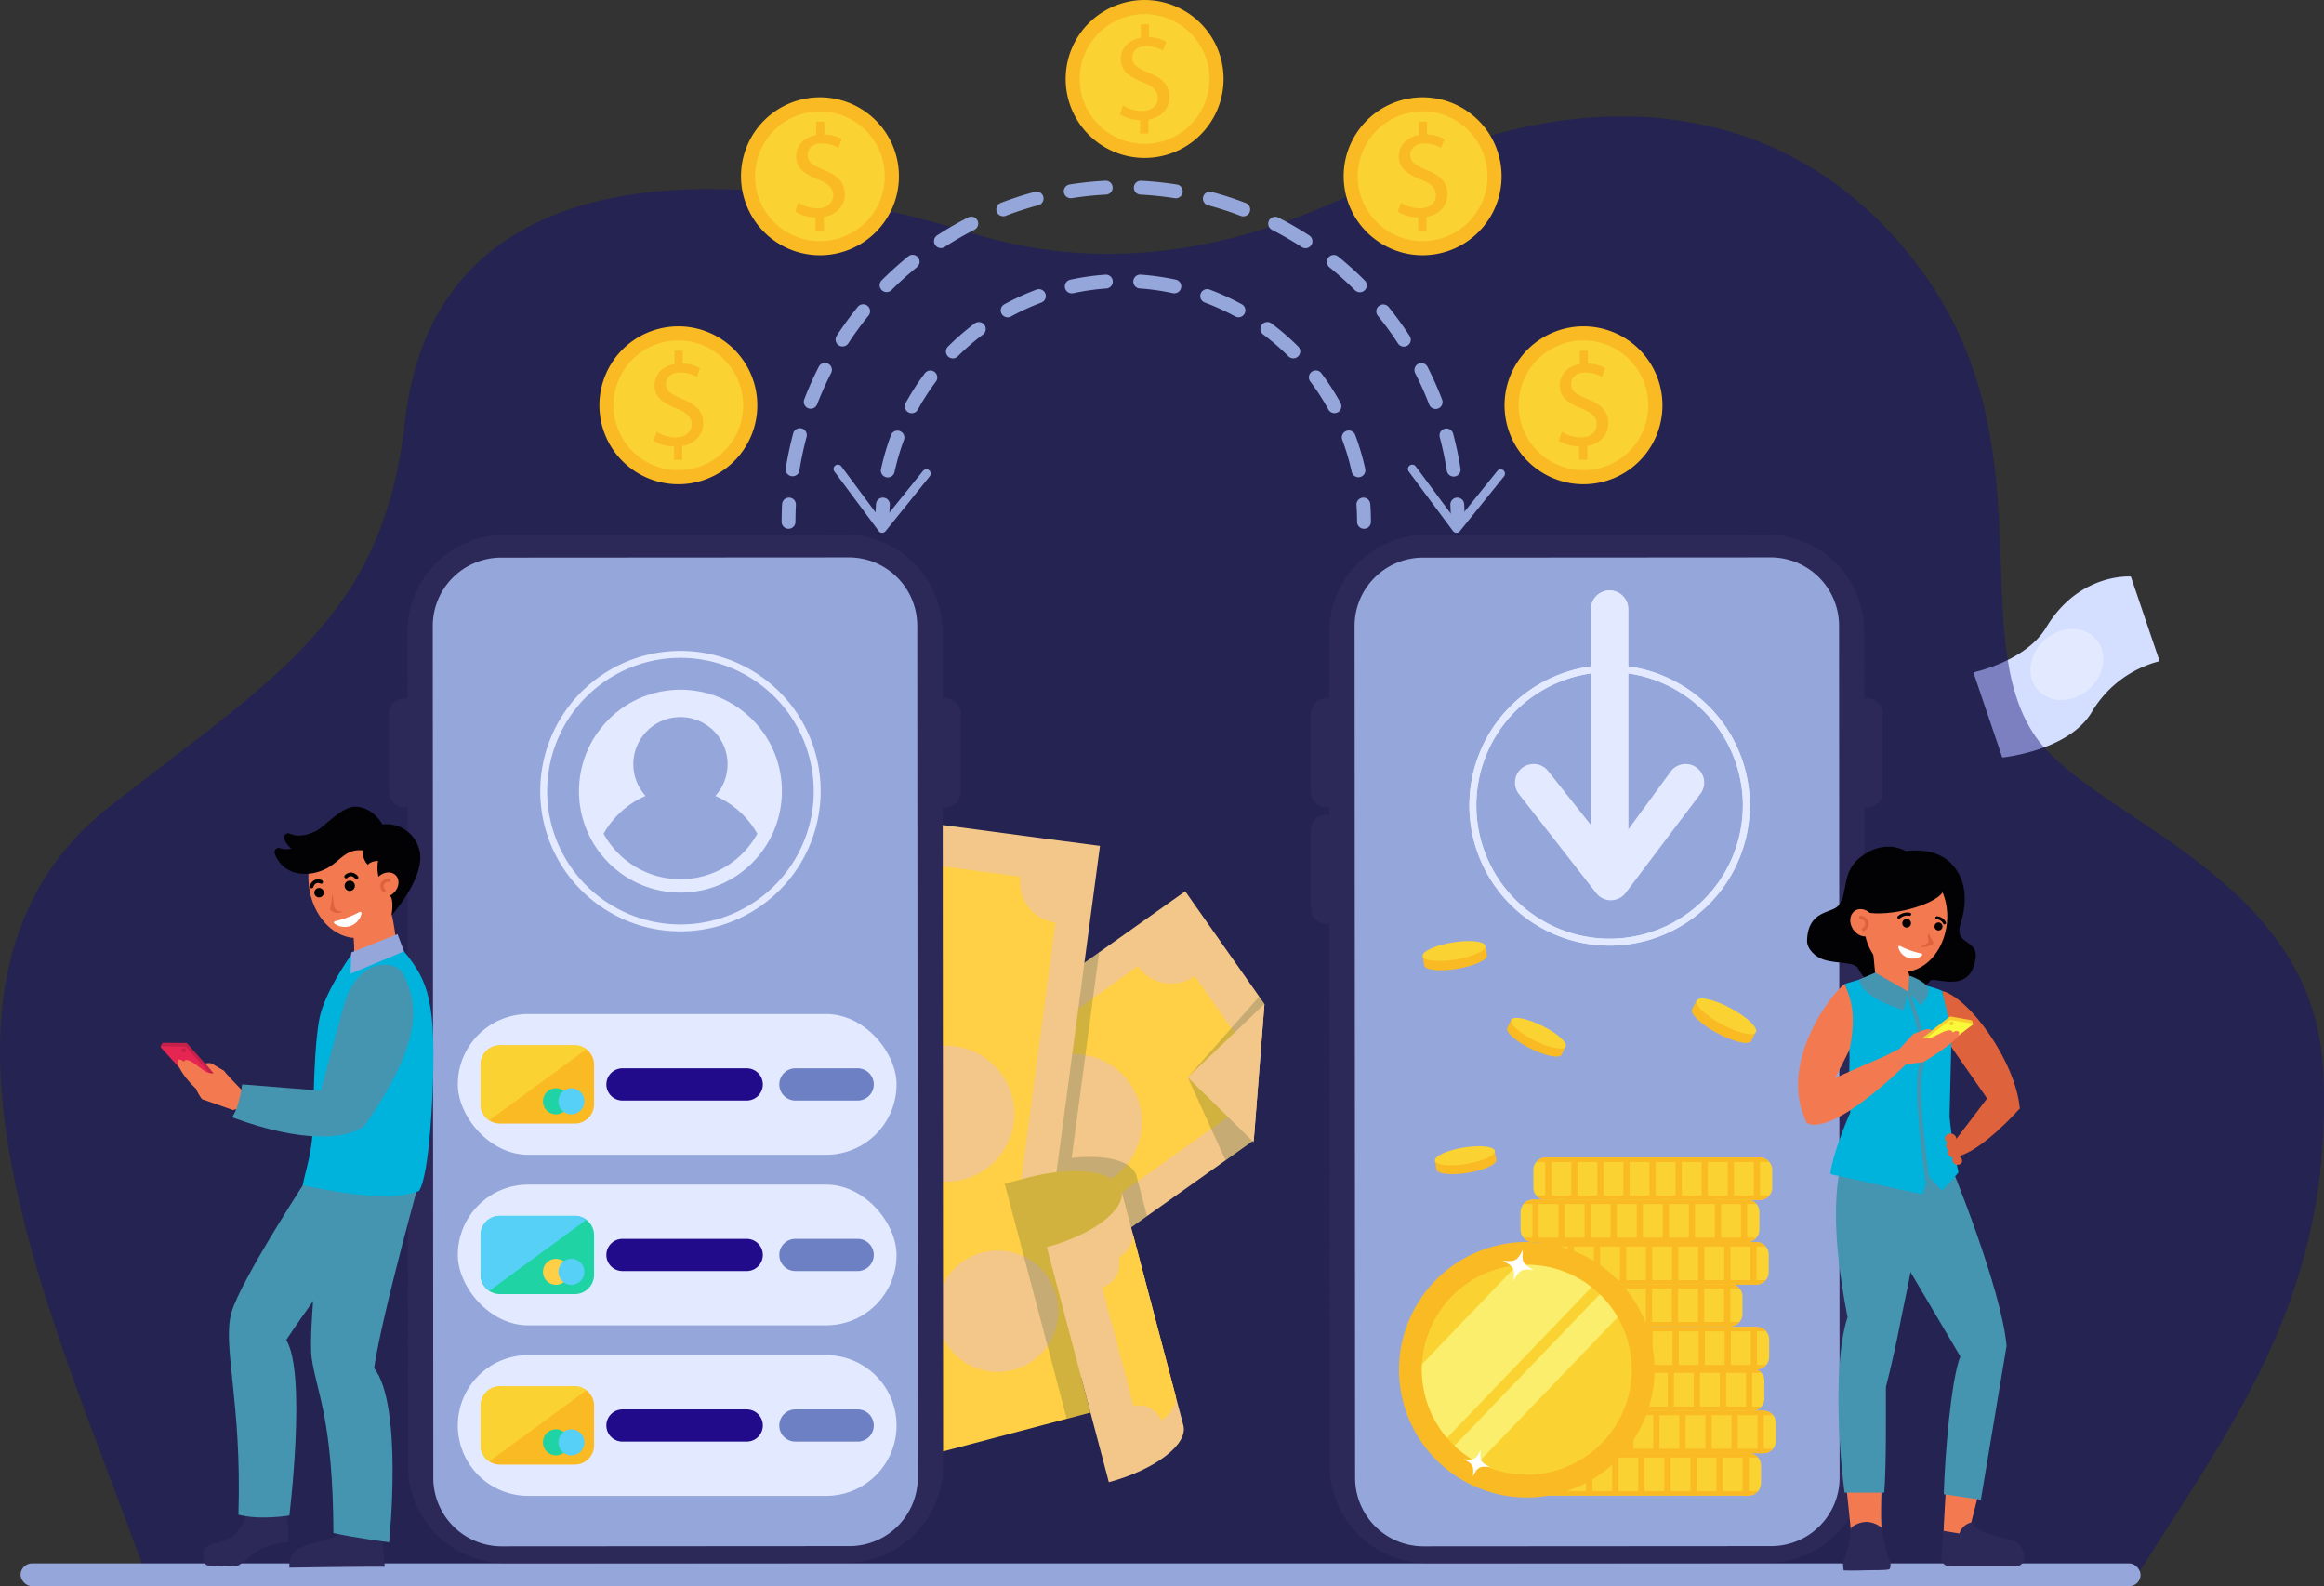 <svg xmlns="http://www.w3.org/2000/svg" width="638.744" height="435.945" viewBox="0 0 638.744 435.945">
  <rect x="0" y="0" width="638.744" height="435.945" fill="#333333" stroke="none"/>
  <g id="Group_4315" data-name="Group 4315" transform="translate(-67.328 -69.334)">
    <g id="Group_4218" data-name="Group 4218" transform="translate(609.702 227.763)">
      <path id="Path_7422" data-name="Path 7422" d="M2398.072,758.489l-7.9-23.27s-14.171-1.128-23.276,14c-5.644,9.375-20,12.339-20,12.339l7.943,23.393s18.4-1.786,24.669-12.612A30.305,30.305,0,0,1,2398.072,758.489Z" transform="translate(-2346.891 -735.2)" fill="#d4deff"/>
      <path id="Path_7423" data-name="Path 7423" d="M2414.76,812.5c3.267,3.823,9.53,3.833,13.991.022s5.428-10,2.162-13.823-9.531-3.833-13.991-.022S2411.494,808.681,2414.76,812.5Z" transform="translate(-2397.138 -781.404)" fill="#e3eaff"/>
    </g>
    <path id="Path_7424" data-name="Path 7424" d="M652.785,607.781c27.6-44.031,56.045-79.254,53.073-141.671-2.547-53.489-62.929-68.936-78.961-91.7-19.621-27.855,3.4-80.659-31.414-128.2-38.122-52.069-99.2-50.923-149.431-24.622-36.684,19.206-74.347,25.82-111.224,14.434C272.5,216.778,187.1,211.4,178.605,287.813c-5.9,53.136-34.811,69.621-80.659,105.281-61.845,48.1-14.782,143.2,9.059,210.4Z" transform="translate(0 -102.501)" fill="#121176" opacity="0.455"/>
    <rect id="Rectangle_494" data-name="Rectangle 494" width="582.668" height="6.284" rx="3.142" transform="translate(72.985 498.995)" fill="#95a6db"/>
    <g id="Group_4222" data-name="Group 4222" transform="translate(282.809 293.001)">
      <path id="Path_7427" data-name="Path 7427" d="M1097.522,1098.861l-23.672,16.781-74.44,52.77-7.707,5.464,5.867,8.348,32.551,46.319,56.921-40.433,28.979-20.585.341-.24,2.936-37.439Z" transform="translate(-987.247 -1077.573)" fill="#f2c789"/>
      <path id="Path_7428" data-name="Path 7428" d="M1182.3,1209.066l-14.738-20.971a11.248,11.248,0,0,1-15.669-2.734l-69.007,49.142a11.25,11.25,0,0,1-2.736,15.672l14.739,20.97a11.25,11.25,0,0,1,15.669,2.734l69.007-49.142A11.248,11.248,0,0,1,1182.3,1209.066Z" transform="translate(-1054.648 -1143.492)" fill="#ffd046"/>
      <path id="Path_7429" data-name="Path 7429" d="M1263.33,1294.786a18.672,18.672,0,1,0-4.54,26.013A18.672,18.672,0,0,0,1263.33,1294.786Z" transform="translate(-1168.374 -1220.833)" fill="#f2c789"/>
      <path id="Path_7430" data-name="Path 7430" d="M1460.474,1229.088,1439.4,1249.24l17.8,17.527.3.3.042-.535Z" transform="translate(-1328.425 -1176.815)" fill="#f2c789"/>
      <g id="Group_4221" data-name="Group 4221" transform="translate(110.975 50.218)">
        <path id="Path_7431" data-name="Path 7431" d="M1449.763,1336.539l-10.363-22.752,17.8,17.527Z" transform="translate(-1439.4 -1291.58)" fill="#193f1e" opacity="0.2" style="mix-blend-mode: color-burn;isolation: isolate"/>
        <path id="Path_7432" data-name="Path 7432" d="M1460.474,1222.505l-21.074,20.152,19.63-22.207Z" transform="translate(-1439.4 -1220.45)" fill="#193f1e" opacity="0.2" style="mix-blend-mode: color-burn;isolation: isolate"/>
      </g>
      <path id="Path_7433" data-name="Path 7433" d="M1092.641,1169.391l-74.44,52.77-1.841,13.812,32.551,46.319,56.921-40.433-2.907-11.013c-1.1-4.161-8.474-6-17.817-4.945Z" transform="translate(-1006.038 -1131.322)" fill="#193f1e" opacity="0.2" style="mix-blend-mode: color-burn;isolation: isolate"/>
      <rect id="Rectangle_495" data-name="Rectangle 495" width="156.022" height="66.815" transform="translate(0 154.654) rotate(-82.408)" fill="#f2c789"/>
      <path id="Path_7434" data-name="Path 7434" d="M1077.107,1071.076l-25.407-3.387a11.249,11.249,0,0,1-12.634,9.664l-14.672,110.053a11.249,11.249,0,0,1,9.664,12.637l25.407,3.385a11.249,11.249,0,0,1,12.634-9.663l14.672-110.053A11.248,11.248,0,0,1,1077.107,1071.076Z" transform="translate(-1012.161 -1053.818)" fill="#ffd046"/>
      <circle id="Ellipse_552" data-name="Ellipse 552" cx="18.672" cy="18.672" r="18.672" transform="translate(22.625 96.997) rotate(-78.527)" fill="#f2c789"/>
      <path id="Path_7435" data-name="Path 7435" d="M1051.493,1423.827l-63.637,16.8,17.05,64.6,63.637-16.8-12-45.464c12.713-3.405,21.869-10.384,20.482-15.641s-12.8-6.81-25.533-3.5Z" transform="translate(-984.316 -1323.895)" fill="#ffd046"/>
      <rect id="Rectangle_496" data-name="Rectangle 496" width="47.011" height="73.981" transform="translate(33.084 167.792) rotate(-104.785)" fill="#ffd046"/>
      <circle id="Ellipse_553" data-name="Ellipse 553" cx="16.678" cy="16.678" r="16.678" transform="matrix(0.839, -0.544, 0.544, 0.839, 35.667, 131.785)" fill="#f2c789"/>
      <path id="Path_7436" data-name="Path 7436" d="M1234.438,1423.827l-6.519,1.72,17.051,64.6,29.526-7.793-14.525-55.032c-1.387-5.257-12.8-6.81-25.533-3.5Z" transform="translate(-1167.262 -1323.895)" fill="#193f1e" opacity="0.2" style="mix-blend-mode: color-burn;isolation: isolate"/>
      <path id="Path_7437" data-name="Path 7437" d="M1297.029,1444.1c1.387,5.257-7.768,12.237-20.482,15.641l17.051,64.605,0,0c12.712-3.4,21.867-10.384,20.479-15.641Z" transform="translate(-1204.319 -1340.67)" fill="#f2c789"/>
      <path id="Path_7438" data-name="Path 7438" d="M1348.839,1493.1c.614,2.325-.954,4.925-3.83,6.945a6.613,6.613,0,0,1-4.5,8.058l-.016,0,8.621,32.663.016,0a6.549,6.549,0,0,1,7.589,3.95c2.918-2.026,4.515-4.649,3.9-6.993Z" transform="translate(-1253.052 -1378.011)" fill="#ffd046"/>
    </g>
    <g id="Group_4223" data-name="Group 4223" transform="translate(174.264 216.246)">
      <path id="Path_7439" data-name="Path 7439" d="M658.465,969.373l-93.621.059a26.737,26.737,0,0,1-26.754-26.72l-.145-229.1a26.737,26.737,0,0,1,26.72-26.754l93.621-.059a26.737,26.737,0,0,1,26.754,26.72l.145,229.1A26.737,26.737,0,0,1,658.465,969.373Z" transform="translate(-532.907 -686.795)" fill="#2c2858"/>
      <path id="Path_7440" data-name="Path 7440" d="M681.746,984.885l-95.557.06a18.8,18.8,0,0,1-18.813-18.79l-.148-234.122a18.8,18.8,0,0,1,18.79-18.814l95.557-.06a18.8,18.8,0,0,1,18.814,18.79l.148,234.122A18.8,18.8,0,0,1,681.746,984.885Z" transform="translate(-555.223 -706.887)" fill="#95a6db"/>
      <path id="Path_7441" data-name="Path 7441" d="M520.944,905.879h0a4.172,4.172,0,0,1-4.172-4.172v-21.63a4.172,4.172,0,0,1,4.172-4.172h0a4.172,4.172,0,0,1,4.172,4.172v21.63A4.172,4.172,0,0,1,520.944,905.879Z" transform="translate(-516.772 -830.911)" fill="#2c2858"/>
      <path id="Path_7442" data-name="Path 7442" d="M1146.186,905.879h0a4.172,4.172,0,0,1-4.172-4.172v-21.63a4.172,4.172,0,0,1,4.172-4.172h0a4.171,4.171,0,0,1,4.172,4.172v21.63A4.172,4.172,0,0,1,1146.186,905.879Z" transform="translate(-993.251 -830.911)" fill="#2c2858"/>
    </g>
    <g id="Group_4224" data-name="Group 4224" transform="translate(427.625 216.246)">
      <path id="Path_7443" data-name="Path 7443" d="M1723.324,969.373l-93.622.059a26.737,26.737,0,0,1-26.754-26.72l-.145-229.1a26.737,26.737,0,0,1,26.72-26.754l93.622-.059a26.737,26.737,0,0,1,26.754,26.72l.145,229.1A26.737,26.737,0,0,1,1723.324,969.373Z" transform="translate(-1597.765 -686.795)" fill="#2c2858"/>
      <path id="Path_7444" data-name="Path 7444" d="M1746.6,984.885l-95.556.06a18.8,18.8,0,0,1-18.813-18.79l-.148-234.122a18.8,18.8,0,0,1,18.79-18.814l95.557-.06a18.8,18.8,0,0,1,18.814,18.79l.148,234.122A18.8,18.8,0,0,1,1746.6,984.885Z" transform="translate(-1620.081 -706.887)" fill="#95a6db"/>
      <path id="Path_7445" data-name="Path 7445" d="M1585.8,905.879h0a4.172,4.172,0,0,1-4.172-4.172v-21.63a4.172,4.172,0,0,1,4.172-4.172h0a4.172,4.172,0,0,1,4.172,4.172v21.63A4.172,4.172,0,0,1,1585.8,905.879Z" transform="translate(-1581.63 -830.911)" fill="#2c2858"/>
      <path id="Path_7446" data-name="Path 7446" d="M2211.044,905.879h0a4.172,4.172,0,0,1-4.172-4.172v-21.63a4.172,4.172,0,0,1,4.172-4.172h0a4.171,4.171,0,0,1,4.172,4.172v21.63A4.172,4.172,0,0,1,2211.044,905.879Z" transform="translate(-2058.109 -830.911)" fill="#2c2858"/>
      <path id="Path_7447" data-name="Path 7447" d="M1585.8,1040.352h0a4.172,4.172,0,0,1-4.172-4.172v-21.63a4.172,4.172,0,0,1,4.172-4.171h0a4.172,4.172,0,0,1,4.172,4.171v21.63A4.172,4.172,0,0,1,1585.8,1040.352Z" transform="translate(-1581.63 -933.389)" fill="#2c2858"/>
    </g>
    <g id="Group_4233" data-name="Group 4233" transform="translate(111.503 291.054)">
      <g id="Group_4225" data-name="Group 4225" transform="translate(11.551 100.516)">
        <path id="Path_7448" data-name="Path 7448" d="M313.9,1811.623c-3.146,13.209-14.389,5.944-12.038,14.292a1.494,1.494,0,0,0,1.4,1.051l6.6.253a2.974,2.974,0,0,0,1.791-.518c3.483-2.385,5.846-5.744,13.369-6.152-.057-3.211.089-7.8-.972-9.437Z" transform="translate(-301.539 -1718.93)" fill="#2c2858"/>
        <path id="Path_7449" data-name="Path 7449" d="M354.3,1423.672s-19.2,29.286-21.852,38.4,2.894,24.545,1.891,55.653c6,1.558,14,.219,14,.219s4.816-39.019-.849-48.233c8.488-12.951,29.807-41.227,29.807-41.227Z" transform="translate(-324.538 -1423.672)" fill="#4595b0"/>
      </g>
      <g id="Group_4226" data-name="Group 4226" transform="translate(35.351 94.596)">
        <path id="Path_7450" data-name="Path 7450" d="M418.175,1831.154c-4.886,6.65-17.081,2.717-16.592,11.644,18.484-.294,26.168-.255,26.168-.255a63.362,63.362,0,0,0-.9-8.817Z" transform="translate(-401.569 -1728.282)" fill="#2c2858"/>
        <path id="Path_7451" data-name="Path 7451" d="M431.53,1398.789s-6.123,47.779-4.71,57.161,5.793,16.725,5.946,47.848c6.055,1.334,15.309,2.532,15.309,2.532s3.9-37.539-4.124-47.875c2.274-15.317,13.114-53.844,13.114-53.844Z" transform="translate(-420.651 -1398.789)" fill="#4595b0"/>
      </g>
      <g id="Group_4232" data-name="Group 4232" transform="translate(0)">
        <path id="Path_7452" data-name="Path 7452" d="M267.852,1282.532l-7.465-8.37a.875.875,0,0,0-.636-.29l-6.146-.036c-.175,0-.717.969-.6,1.1l5.265,4.679a.2.2,0,0,0,.09.057l9.03,3.35C267.585,1283.079,267.988,1282.682,267.852,1282.532Z" transform="translate(-252.99 -1208.969)" fill="#c4204a"/>
        <path id="Path_7453" data-name="Path 7453" d="M267.3,1286.177l-7.111-7.891a.876.876,0,0,0-.636-.29l-6.336-.114a.2.2,0,0,0-.152.334l5.007,5.521a.2.2,0,0,0,.09.057l8.931,2.708A.2.2,0,0,0,267.3,1286.177Z" transform="translate(-253.006 -1212.053)" fill="#e62552"/>
        <path id="Path_7454" data-name="Path 7454" d="M295.99,1305.006l-5.143-2.521s-5.073-5.134-5.826-6.281c-1.129-.571-3.264-2.009-3.744-2.064a7.908,7.908,0,0,0-1.463.093l2.381,2.709a3.806,3.806,0,0,1-2.574-.692c-1.443-.916-3.992-3.374-5.24-2.9l-.443.391s-.788-.841-1.531-.529.734,4.019,4.928,7.947a12.441,12.441,0,0,0,1.66,2.887l8.48,2.978Z" transform="translate(-267.647 -1223.685)" fill="#f37a50"/>
        <path id="Path_7455" data-name="Path 7455" d="M277.446,1281.022a.616.616,0,1,0-.124-.967A.7.7,0,0,0,277.446,1281.022Z" transform="translate(-271.423 -1213.6)" fill="#c4204a"/>
        <path id="Path_7456" data-name="Path 7456" d="M472.34,1134.731c-1.526,1.978,10.427,4.129,12.029.018s-1.149-15.416-1.149-15.416l-10.9,2.313S474.326,1132.157,472.34,1134.731Z" transform="translate(-420.048 -1091.229)" fill="#f37a50"/>
        <g id="Group_4231" data-name="Group 4231" transform="translate(31.263)">
          <ellipse id="Ellipse_554" data-name="Ellipse 554" cx="12.502" cy="15.918" rx="12.502" ry="15.918" transform="translate(7.763 5.655) rotate(-5.99)" fill="#f37a50"/>
          <path id="Path_7457" data-name="Path 7457" d="M432.951,1096.756a1.3,1.3,0,1,1-.785-1.665A1.3,1.3,0,0,1,432.951,1096.756Z" transform="translate(-419.47 -1072.696)"/>
          <path id="Path_7458" data-name="Path 7458" d="M468.153,1088.462a1.409,1.409,0,1,1-.85-1.8A1.408,1.408,0,0,1,468.153,1088.462Z" transform="translate(-446.138 -1066.265)"/>
          <path id="Path_7459" data-name="Path 7459" d="M449.377,1101.194c-.276,2.049-.659,4.571-.659,4.571a3.151,3.151,0,0,0,3.58.438c-1.117.037-2.333-.176-2.517-1.6S449.377,1101.194,449.377,1101.194Z" transform="translate(-433.411 -1077.405)" fill="#de623c"/>
          <g id="Group_4227" data-name="Group 4227" transform="translate(9.719 19.943)">
            <path id="Path_7460" data-name="Path 7460" d="M428.614,1086.174a.5.5,0,0,1-.494.012,1.45,1.45,0,0,0-1.066-.091,1.632,1.632,0,0,0-.852,1.045.5.5,0,1,1-.936-.348,2.557,2.557,0,0,1,1.445-1.636,2.462,2.462,0,0,1,1.885.151.5.5,0,0,1,.018.866Z" transform="translate(-425.235 -1085.028)" fill="#020205"/>
          </g>
          <g id="Group_4228" data-name="Group 4228" transform="translate(19.195 18.078)">
            <path id="Path_7461" data-name="Path 7461" d="M465.456,1078.78a.5.5,0,0,0,.47-.152,1.454,1.454,0,0,1,.977-.437,1.633,1.633,0,0,1,1.149.707.5.5,0,0,0,.769-.636,2.559,2.559,0,0,0-1.9-1.069,2.463,2.463,0,0,0-1.73.763.5.5,0,0,0,.268.824Z" transform="translate(-465.059 -1077.192)" fill="#020205"/>
          </g>
          <path id="Path_7462" data-name="Path 7462" d="M416.124,1025.64c-4.524-3.787-3.275-9.574-3.275-9.574-2.194.144-2.809,1.082-2.809,1.082a4.789,4.789,0,0,1-1.335-3.934c-4.755-.518-6.146,2.845-9.776,4.83-4.97,2.718-12.107,2.366-14.47-3.958a1.148,1.148,0,0,1,1.453-1.489,5.061,5.061,0,0,0,3.124.067,5.4,5.4,0,0,1-1.977-2.679,1.147,1.147,0,0,1,1.6-1.355c1.353.622,3.638.939,7.109-.731,2.31-1.111,6.83-6.508,10.5-6.682,3-.142,5.9,1.666,7.8,4.86a9.23,9.23,0,0,1,9.932,6.329c2.718,7.353-7.469,18.713-7.469,18.713S417.32,1026.8,416.124,1025.64Z" transform="translate(-384.384 -1001.209)" fill="#020205"/>
          <path id="Path_7463" data-name="Path 7463" d="M453.249,1125.834a.383.383,0,0,1,.115-.694,27.12,27.12,0,0,0,6.749-2.53.383.383,0,0,1,.543.448,4.776,4.776,0,0,1-7.406,2.776Z" transform="translate(-436.729 -1093.692)" fill="#fff"/>
          <g id="Group_4230" data-name="Group 4230" transform="translate(27.245 18.045)">
            <path id="Path_7464" data-name="Path 7464" d="M500.166,1078.285c-1.472,1.452-1.7,3.606-.513,4.81s3.344,1,4.816-.449,1.7-3.6.513-4.81S501.638,1076.833,500.166,1078.285Z" transform="translate(-498.893 -1077.05)" fill="#f37a50"/>
            <g id="Group_4229" data-name="Group 4229" transform="translate(1.839 1.711)">
              <path id="Path_7465" data-name="Path 7465" d="M507.487,1087.955a.448.448,0,0,1-.174-.113,2.045,2.045,0,0,1-.45-2.47,2.179,2.179,0,0,1,2.274-1.093.452.452,0,0,1-.181.886,1.289,1.289,0,0,0-1.3.645,1.157,1.157,0,0,0,.313,1.408.452.452,0,0,1-.48.737Z" transform="translate(-506.623 -1084.241)" fill="#de623c"/>
            </g>
          </g>
        </g>
        <path id="Path_7466" data-name="Path 7466" d="M416.938,1227.811c8.525,1.74,23.852,4.743,31.958,1.582,3.068-4.4,3.845-29.309,3.845-29.309.887-25.634-2.187-29.438-9.12-38.027-2.909,1.337-10.191,2.476-13.392,2.5,0,0-7.254,10.071-8.669,17.385-1.435,7.416-1.6,20.6-1.731,28.152C419.681,1218.483,418.024,1222.528,416.938,1227.811Z" transform="translate(-377.93 -1123.787)" fill="#00b3dd"/>
        <path id="Path_7467" data-name="Path 7467" d="M460.347,1186.283c4.987,9.707,3.858,20.457-10.642,41.62-10.154-.886-12.145-9.349-12.145-9.349s2.79-10.507,6.414-23.724S458.165,1182.035,460.347,1186.283Z" transform="translate(-393.645 -1140.231)" fill="#4595b0"/>
        <path id="Path_7468" data-name="Path 7468" d="M338.107,1321.882l21.741,1.735s9.324-1.7,11.946,9.64c-4.667,3.633-16.712,5-36.47-2.339C337.414,1328.071,338.107,1321.882,338.107,1321.882Z" transform="translate(-315.733 -1245.585)" fill="#4595b0"/>
        <path id="Path_7469" data-name="Path 7469" d="M472.412,1153.372l-.207,5.847,14.709-6.167-1.781-4.73Z" transform="translate(-420.048 -1113.32)" fill="#95a6db"/>
      </g>
    </g>
    <g id="Group_4235" data-name="Group 4235" transform="translate(232.067 159.02)">
      <path id="Path_7470" data-name="Path 7470" d="M801.3,476.685a21.7,21.7,0,1,1-11.173-28.58A21.7,21.7,0,0,1,801.3,476.685Z" transform="translate(-759.715 -446.277)" fill="#faba23"/>
      <path id="Path_7471" data-name="Path 7471" d="M810.152,487.5a17.826,17.826,0,1,1-9.178-23.476A17.874,17.874,0,0,1,810.152,487.5Z" transform="translate(-772.121 -458.648)" fill="#fad332"/>
      <g id="Group_4234" data-name="Group 4234" transform="translate(14.88 6.691)">
        <path id="Path_7472" data-name="Path 7472" d="M827.859,504.4l-.01-3.69a10.639,10.639,0,0,1-5.594-1.591l.87-2.45a9.735,9.735,0,0,0,5.265,1.556c2.594-.007,4.343-1.51,4.337-3.592-.005-2.009-1.434-3.247-4.14-4.336-3.73-1.451-6.036-3.125-6.045-6.3-.009-3.032,2.14-5.34,5.5-5.9l-.01-3.69,2.265-.006.01,3.543a9.749,9.749,0,0,1,4.753,1.265l-.906,2.414a8.831,8.831,0,0,0-4.606-1.229c-2.813.008-3.868,1.691-3.863,3.152.005,1.9,1.36,2.846,4.542,4.152,3.767,1.524,5.672,3.418,5.681,6.669.008,2.886-1.993,5.595-5.755,6.226l.011,3.8Z" transform="translate(-822.255 -474.399)" fill="#faba23"/>
      </g>
    </g>
    <g id="Group_4237" data-name="Group 4237" transform="translate(270.991 96.072)">
      <path id="Path_7473" data-name="Path 7473" d="M964.892,212.117a21.7,21.7,0,1,1-11.174-28.58A21.7,21.7,0,0,1,964.892,212.117Z" transform="translate(-923.311 -181.709)" fill="#faba23"/>
      <path id="Path_7474" data-name="Path 7474" d="M973.747,222.933a17.826,17.826,0,1,1-9.178-23.476A17.874,17.874,0,0,1,973.747,222.933Z" transform="translate(-935.716 -194.079)" fill="#fad332"/>
      <g id="Group_4236" data-name="Group 4236" transform="translate(14.88 6.691)">
        <path id="Path_7475" data-name="Path 7475" d="M991.454,239.83l-.01-3.69a10.64,10.64,0,0,1-5.594-1.592l.87-2.45a9.739,9.739,0,0,0,5.265,1.556c2.594-.007,4.343-1.51,4.337-3.592-.005-2.009-1.434-3.247-4.14-4.336-3.73-1.451-6.036-3.125-6.045-6.3-.008-3.032,2.14-5.34,5.5-5.9l-.01-3.69,2.265-.006.01,3.543a9.747,9.747,0,0,1,4.753,1.265l-.906,2.414a8.83,8.83,0,0,0-4.606-1.229c-2.813.008-3.868,1.691-3.863,3.152.005,1.9,1.36,2.846,4.541,4.152,3.767,1.524,5.672,3.418,5.681,6.669.008,2.886-1.994,5.6-5.754,6.227l.011,3.8Z" transform="translate(-985.85 -209.831)" fill="#faba23"/>
      </g>
    </g>
    <g id="Group_4239" data-name="Group 4239" transform="translate(433.54 92.986)">
      <circle id="Ellipse_555" data-name="Ellipse 555" cx="21.699" cy="21.699" r="21.699" transform="translate(0 6.704) rotate(-8.886)" fill="#faba23"/>
      <path id="Path_7476" data-name="Path 7476" d="M1669.9,222.933a17.826,17.826,0,1,1-9.178-23.476A17.874,17.874,0,0,1,1669.9,222.933Z" transform="translate(-1628.783 -190.993)" fill="#fad332"/>
      <g id="Group_4238" data-name="Group 4238" transform="translate(17.966 9.777)">
        <path id="Path_7477" data-name="Path 7477" d="M1687.607,239.83l-.01-3.69a10.639,10.639,0,0,1-5.594-1.592l.87-2.45a9.738,9.738,0,0,0,5.265,1.556c2.594-.007,4.343-1.51,4.337-3.592-.006-2.009-1.434-3.247-4.141-4.336-3.73-1.451-6.036-3.125-6.045-6.3-.008-3.032,2.14-5.34,5.5-5.9l-.01-3.69,2.265-.006.01,3.543a9.744,9.744,0,0,1,4.752,1.265l-.906,2.414a8.831,8.831,0,0,0-4.606-1.229c-2.813.008-3.868,1.691-3.864,3.152.006,1.9,1.36,2.846,4.542,4.152,3.767,1.524,5.672,3.418,5.681,6.669.008,2.886-1.994,5.6-5.755,6.227l.011,3.8Z" transform="translate(-1682.003 -209.831)" fill="#faba23"/>
      </g>
    </g>
    <g id="Group_4241" data-name="Group 4241" transform="translate(480.847 159.02)">
      <path id="Path_7478" data-name="Path 7478" d="M1846.9,476.685a21.7,21.7,0,1,1-11.173-28.58A21.7,21.7,0,0,1,1846.9,476.685Z" transform="translate(-1805.321 -446.277)" fill="#faba23"/>
      <path id="Path_7479" data-name="Path 7479" d="M1855.757,487.5a17.826,17.826,0,1,1-9.178-23.476A17.874,17.874,0,0,1,1855.757,487.5Z" transform="translate(-1817.726 -458.648)" fill="#fad332"/>
      <g id="Group_4240" data-name="Group 4240" transform="translate(14.88 6.691)">
        <path id="Path_7480" data-name="Path 7480" d="M1873.463,504.4l-.01-3.69a10.641,10.641,0,0,1-5.594-1.591l.87-2.45a9.736,9.736,0,0,0,5.265,1.556c2.594-.007,4.343-1.51,4.338-3.592-.006-2.009-1.434-3.247-4.14-4.336-3.73-1.451-6.036-3.125-6.046-6.3-.008-3.032,2.141-5.34,5.5-5.9l-.01-3.69,2.265-.006.01,3.543a9.749,9.749,0,0,1,4.753,1.265l-.907,2.414a8.831,8.831,0,0,0-4.606-1.229c-2.813.008-3.868,1.691-3.864,3.152.005,1.9,1.36,2.846,4.542,4.152,3.767,1.524,5.672,3.418,5.681,6.669.008,2.886-1.993,5.595-5.754,6.226l.011,3.8Z" transform="translate(-1867.859 -474.399)" fill="#faba23"/>
      </g>
    </g>
    <g id="Group_4243" data-name="Group 4243" transform="translate(360.219 69.334)">
      <path id="Path_7481" data-name="Path 7481" d="M1339.911,99.742a21.7,21.7,0,1,1-11.173-28.58A21.7,21.7,0,0,1,1339.911,99.742Z" transform="translate(-1298.33 -69.334)" fill="#faba23"/>
      <path id="Path_7482" data-name="Path 7482" d="M1348.767,110.559a17.826,17.826,0,1,1-9.178-23.476A17.874,17.874,0,0,1,1348.767,110.559Z" transform="translate(-1310.736 -81.705)" fill="#fad332"/>
      <g id="Group_4242" data-name="Group 4242" transform="translate(14.88 6.691)">
        <path id="Path_7483" data-name="Path 7483" d="M1366.474,127.455l-.01-3.69a10.639,10.639,0,0,1-5.594-1.592l.87-2.45A9.737,9.737,0,0,0,1367,121.28c2.594-.007,4.343-1.51,4.337-3.592-.006-2.009-1.434-3.247-4.14-4.335-3.73-1.451-6.037-3.125-6.045-6.3-.009-3.032,2.14-5.339,5.5-5.9l-.011-3.69,2.265-.006.01,3.543a9.744,9.744,0,0,1,4.753,1.265l-.907,2.414a8.829,8.829,0,0,0-4.606-1.229c-2.813.008-3.868,1.691-3.864,3.153.005,1.9,1.36,2.846,4.542,4.152,3.767,1.524,5.672,3.418,5.681,6.669.008,2.886-1.993,5.6-5.754,6.227l.011,3.8Z" transform="translate(-1360.87 -97.456)" fill="#faba23"/>
      </g>
    </g>
    <g id="Group_4256" data-name="Group 4256" transform="translate(282.154 119.01)">
      <g id="Group_4248" data-name="Group 4248" transform="translate(0 0)">
        <g id="Group_4247" data-name="Group 4247">
          <g id="Group_4244" data-name="Group 4244" transform="translate(183.797 87.08)">
            <path id="Path_7484" data-name="Path 7484" d="M1744.74,652.675a1.9,1.9,0,0,1-1.9-1.9c0-1.55-.04-3.118-.118-4.66a1.9,1.9,0,1,1,3.8-.194c.082,1.606.124,3.239.124,4.854A1.9,1.9,0,0,1,1744.74,652.675Z" transform="translate(-1742.715 -644.111)" fill="#95a6db"/>
          </g>
          <g id="Group_4245" data-name="Group 4245" transform="translate(1.123)">
            <path id="Path_7485" data-name="Path 7485" d="M1158.533,359.425a1.9,1.9,0,0,1-1.878-1.609,90.027,90.027,0,0,0-1.945-9.224,1.9,1.9,0,1,1,3.678-.98,93.736,93.736,0,0,1,2.028,9.616,1.9,1.9,0,0,1-1.586,2.175A1.932,1.932,0,0,1,1158.533,359.425Zm-181.679-.08a1.93,1.93,0,0,1-.3-.023,1.9,1.9,0,0,1-1.584-2.176,93.806,93.806,0,0,1,2.037-9.614,1.9,1.9,0,0,1,3.677.984,89.9,89.9,0,0,0-1.954,9.222A1.9,1.9,0,0,1,976.855,359.345Zm176.725-18.5a1.9,1.9,0,0,1-1.778-1.223,89.924,89.924,0,0,0-3.837-8.615,1.9,1.9,0,0,1,3.392-1.73,93.852,93.852,0,0,1,4,8.982,1.9,1.9,0,0,1-1.777,2.586Zm-171.756-.072a1.9,1.9,0,0,1-1.776-2.587,93.641,93.641,0,0,1,4-8.971,1.9,1.9,0,0,1,3.39,1.732,89.915,89.915,0,0,0-3.84,8.6A1.9,1.9,0,0,1,981.824,340.771Zm163.021-17.065a1.9,1.9,0,0,1-1.6-.866,90.755,90.755,0,0,0-5.546-7.628,1.9,1.9,0,0,1,2.958-2.4,94.7,94.7,0,0,1,5.78,7.949,1.9,1.9,0,0,1-1.594,2.941Zm-154.278-.053a1.9,1.9,0,0,1-1.593-2.942,94.574,94.574,0,0,1,5.783-7.942,1.9,1.9,0,0,1,2.957,2.4,90.729,90.729,0,0,0-5.549,7.622A1.9,1.9,0,0,1,990.566,323.654Zm142.171-14.892a1.9,1.9,0,0,1-1.347-.558,91.021,91.021,0,0,0-7-6.314,1.9,1.9,0,0,1,2.4-2.956,94.9,94.9,0,0,1,7.3,6.58,1.9,1.9,0,0,1-1.346,3.249Zm-130.057-.041a1.9,1.9,0,0,1-1.345-3.25,94.8,94.8,0,0,1,7.3-6.576,1.9,1.9,0,1,1,2.4,2.958,90.989,90.989,0,0,0-7.008,6.31A1.9,1.9,0,0,1,1002.68,308.721ZM1117.8,296.648a1.893,1.893,0,0,1-1.037-.309,90.4,90.4,0,0,0-8.156-4.723,1.9,1.9,0,1,1,1.732-3.39,94.2,94.2,0,0,1,8.5,4.923,1.9,1.9,0,0,1-1.04,3.5Zm-100.18-.034a1.9,1.9,0,0,1-1.039-3.5,94.131,94.131,0,0,1,8.51-4.92,1.9,1.9,0,1,1,1.73,3.391,90.335,90.335,0,0,0-8.164,4.72A1.894,1.894,0,0,1,1017.624,296.614Zm83.066-8.711a1.9,1.9,0,0,1-.683-.127,89.616,89.616,0,0,0-8.965-2.915,1.9,1.9,0,0,1,.984-3.677,93.567,93.567,0,0,1,9.347,3.04,1.9,1.9,0,0,1-.684,3.681Zm-65.933-.027a1.9,1.9,0,0,1-.682-3.681,93.422,93.422,0,0,1,9.353-3.033,1.9,1.9,0,1,1,.981,3.678,89.616,89.616,0,0,0-8.971,2.909A1.906,1.906,0,0,1,1034.757,287.876Zm47.362-4.947a1.9,1.9,0,0,1-.3-.024,90.779,90.779,0,0,0-9.378-.979,1.9,1.9,0,0,1,.2-3.8,94.644,94.644,0,0,1,9.772,1.02,1.9,1.9,0,0,1-.294,3.784Zm-28.783-.012a1.9,1.9,0,0,1-.292-3.784,94.58,94.58,0,0,1,9.773-1.012,1.9,1.9,0,1,1,.195,3.8,90.758,90.758,0,0,0-9.378.971A1.934,1.934,0,0,1,1053.336,282.916Z" transform="translate(-974.949 -278.118)" fill="#95a6db"/>
          </g>
          <g id="Group_4246" data-name="Group 4246" transform="translate(0 87.08)">
            <path id="Path_7486" data-name="Path 7486" d="M972.131,652.674a1.9,1.9,0,0,1-1.9-1.9c0-1.614.041-3.247.123-4.854a1.9,1.9,0,1,1,3.8.194c-.079,1.543-.118,3.111-.118,4.66A1.9,1.9,0,0,1,972.131,652.674Z" transform="translate(-970.228 -644.11)" fill="#95a6db"/>
          </g>
        </g>
      </g>
      <g id="Group_4253" data-name="Group 4253" transform="translate(25.765 25.808)">
        <g id="Group_4252" data-name="Group 4252">
          <g id="Group_4249" data-name="Group 4249" transform="translate(0 61.275)">
            <path id="Path_7487" data-name="Path 7487" d="M1080.421,652.682a1.9,1.9,0,0,1-1.9-1.9c0-1.627.058-3.273.173-4.89a1.9,1.9,0,1,1,3.8.269c-.109,1.528-.163,3.082-.163,4.62A1.9,1.9,0,0,1,1080.421,652.682Z" transform="translate(-1078.518 -644.12)" fill="#95a6db"/>
          </g>
          <g id="Group_4250" data-name="Group 4250" transform="translate(1.505)">
            <path id="Path_7488" data-name="Path 7488" d="M1086.748,442.321a1.9,1.9,0,0,1-1.862-2.307,67.811,67.811,0,0,1,2.738-9.325,1.9,1.9,0,1,1,3.566,1.332,64.022,64.022,0,0,0-2.584,8.8A1.9,1.9,0,0,1,1086.748,442.321Zm129.362-.05a1.9,1.9,0,0,1-1.858-1.5,64.015,64.015,0,0,0-2.589-8.793,1.9,1.9,0,0,1,3.565-1.335,67.879,67.879,0,0,1,2.743,9.317,1.906,1.906,0,0,1-1.861,2.309Zm-122.774-17.6a1.9,1.9,0,0,1-1.668-2.818,68.4,68.4,0,0,1,5.261-8.165,1.9,1.9,0,1,1,3.045,2.285,64.633,64.633,0,0,0-4.967,7.709A1.9,1.9,0,0,1,1093.336,424.672Zm116.179-.032a1.9,1.9,0,0,1-1.671-.989,64.586,64.586,0,0,0-4.969-7.7,1.9,1.9,0,0,1,3.044-2.286,68.422,68.422,0,0,1,5.263,8.158,1.9,1.9,0,0,1-1.667,2.819ZM1104.64,409.6a1.9,1.9,0,0,1-1.346-3.25,68.645,68.645,0,0,1,7.337-6.36,1.9,1.9,0,0,1,2.283,3.046,64.819,64.819,0,0,0-6.929,6.006A1.9,1.9,0,0,1,1104.64,409.6Zm93.568-.021a1.9,1.9,0,0,1-1.345-.556,64.894,64.894,0,0,0-6.933-6,1.9,1.9,0,0,1,2.282-3.047,68.681,68.681,0,0,1,7.34,6.357,1.9,1.9,0,0,1-1.345,3.25Zm-78.5-11.27a1.9,1.9,0,0,1-.915-3.574,67.989,67.989,0,0,1,8.828-4.038,1.9,1.9,0,0,1,1.331,3.567,64.2,64.2,0,0,0-8.332,3.811A1.9,1.9,0,0,1,1119.71,398.313Zm63.418-.017a1.893,1.893,0,0,1-.911-.234,64.208,64.208,0,0,0-8.342-3.81,1.9,1.9,0,1,1,1.329-3.567,67.992,67.992,0,0,1,8.838,4.037,1.9,1.9,0,0,1-.914,3.574Zm-45.784-6.565a1.9,1.9,0,0,1-.4-3.764,68.326,68.326,0,0,1,9.613-1.373,1.9,1.9,0,0,1,.269,3.8,64.466,64.466,0,0,0-9.075,1.3A1.9,1.9,0,0,1,1137.344,391.731Zm28.131-.01a1.909,1.909,0,0,1-.4-.043,64.5,64.5,0,0,0-9.076-1.29,1.9,1.9,0,1,1,.266-3.8,68.25,68.25,0,0,1,9.614,1.366,1.9,1.9,0,0,1-.4,3.764Z" transform="translate(-1084.842 -386.585)" fill="#95a6db"/>
          </g>
          <g id="Group_4251" data-name="Group 4251" transform="translate(132.219 61.275)">
            <path id="Path_7489" data-name="Path 7489" d="M1636.3,652.681a1.9,1.9,0,0,1-1.9-1.9c0-1.539-.055-3.093-.163-4.62a1.9,1.9,0,1,1,3.8-.269c.115,1.616.173,3.262.173,4.89A1.9,1.9,0,0,1,1636.3,652.681Z" transform="translate(-1634.226 -644.119)" fill="#95a6db"/>
          </g>
        </g>
      </g>
      <g id="Group_4254" data-name="Group 4254" transform="translate(172.148 78.042)">
        <path id="Path_7490" data-name="Path 7490" d="M1707.091,624.84h-.023a1.188,1.188,0,0,1-.931-.479l-12.15-16.339a1.189,1.189,0,1,1,1.908-1.419l11.233,15.107,11.186-13.886a1.189,1.189,0,0,1,1.852,1.491l-12.15,15.082A1.189,1.189,0,0,1,1707.091,624.84Z" transform="translate(-1693.753 -606.124)" fill="#95a6db"/>
      </g>
      <g id="Group_4255" data-name="Group 4255" transform="translate(14.293 78.042)">
        <path id="Path_7491" data-name="Path 7491" d="M1043.639,624.839h-.023a1.188,1.188,0,0,1-.931-.479l-12.15-16.339a1.189,1.189,0,1,1,1.908-1.418l11.233,15.107,11.186-13.886a1.188,1.188,0,0,1,1.851,1.491L1044.565,624.4A1.189,1.189,0,0,1,1043.639,624.839Z" transform="translate(-1030.301 -606.123)" fill="#95a6db"/>
      </g>
    </g>
    <g id="Group_4267" data-name="Group 4267" transform="translate(442.623 387.462)">
      <g id="Group_4265" data-name="Group 4265" transform="translate(37.963)">
        <g id="Group_4257" data-name="Group 4257" transform="translate(5.096 81.246)">
          <path id="Path_7492" data-name="Path 7492" d="M1891.3,1751.287v4.82a3.411,3.411,0,0,1-3.41,3.41h-58.833a3.411,3.411,0,0,1-3.41-3.41v-4.82a3.41,3.41,0,0,1,3.41-3.41h58.833a3.41,3.41,0,0,1,3.41,3.41Z" transform="translate(-1825.643 -1747.877)" fill="#fad332"/>
          <rect id="Rectangle_497" data-name="Rectangle 497" width="1.709" height="11.641" transform="translate(3.261)" fill="#faba23"/>
          <rect id="Rectangle_498" data-name="Rectangle 498" width="1.709" height="11.641" transform="translate(10.427)" fill="#faba23"/>
          <rect id="Rectangle_499" data-name="Rectangle 499" width="1.709" height="11.641" transform="translate(17.593)" fill="#faba23"/>
          <rect id="Rectangle_500" data-name="Rectangle 500" width="1.709" height="11.641" transform="translate(24.759)" fill="#faba23"/>
          <rect id="Rectangle_501" data-name="Rectangle 501" width="1.709" height="11.641" transform="translate(31.926)" fill="#faba23"/>
          <rect id="Rectangle_502" data-name="Rectangle 502" width="1.709" height="11.641" transform="translate(39.092)" fill="#faba23"/>
          <rect id="Rectangle_503" data-name="Rectangle 503" width="1.709" height="11.641" transform="translate(46.258)" fill="#faba23"/>
          <rect id="Rectangle_504" data-name="Rectangle 504" width="1.709" height="11.641" transform="translate(53.424)" fill="#faba23"/>
          <rect id="Rectangle_505" data-name="Rectangle 505" width="1.709" height="11.641" transform="translate(60.59)" fill="#faba23"/>
          <path id="Path_7493" data-name="Path 7493" d="M1893.07,1749.086h-64.043a3.4,3.4,0,0,1,2.605-1.209h58.833A3.4,3.4,0,0,1,1893.07,1749.086Z" transform="translate(-1828.222 -1747.877)" fill="#faba23"/>
          <path id="Path_7494" data-name="Path 7494" d="M1893.07,1791.722h-64.043a3.406,3.406,0,0,0,2.605,1.209h58.833A3.4,3.4,0,0,0,1893.07,1791.722Z" transform="translate(-1828.222 -1781.29)" fill="#faba23"/>
        </g>
        <g id="Group_4258" data-name="Group 4258" transform="translate(9.211 69.604)">
          <path id="Path_7495" data-name="Path 7495" d="M1908.591,1702.359v4.82a3.411,3.411,0,0,1-3.41,3.41h-58.833a3.411,3.411,0,0,1-3.411-3.41v-4.82a3.41,3.41,0,0,1,3.411-3.41h58.833a3.41,3.41,0,0,1,3.41,3.41Z" transform="translate(-1842.937 -1698.949)" fill="#fad332"/>
          <rect id="Rectangle_506" data-name="Rectangle 506" width="1.709" height="11.641" transform="translate(3.261 0)" fill="#faba23"/>
          <rect id="Rectangle_507" data-name="Rectangle 507" width="1.709" height="11.641" transform="translate(10.427 0)" fill="#faba23"/>
          <rect id="Rectangle_508" data-name="Rectangle 508" width="1.709" height="11.641" transform="translate(17.593 0)" fill="#faba23"/>
          <rect id="Rectangle_509" data-name="Rectangle 509" width="1.709" height="11.641" transform="translate(24.76 0)" fill="#faba23"/>
          <rect id="Rectangle_510" data-name="Rectangle 510" width="1.709" height="11.641" transform="translate(31.926 0)" fill="#faba23"/>
          <rect id="Rectangle_511" data-name="Rectangle 511" width="1.709" height="11.641" transform="translate(39.092 0)" fill="#faba23"/>
          <rect id="Rectangle_512" data-name="Rectangle 512" width="1.709" height="11.641" transform="translate(46.258 0)" fill="#faba23"/>
          <rect id="Rectangle_513" data-name="Rectangle 513" width="1.709" height="11.641" transform="translate(53.424 0)" fill="#faba23"/>
          <rect id="Rectangle_514" data-name="Rectangle 514" width="1.709" height="11.641" transform="translate(60.591 0)" fill="#faba23"/>
          <path id="Path_7496" data-name="Path 7496" d="M1910.365,1700.158h-64.043a3.406,3.406,0,0,1,2.6-1.209h58.833A3.406,3.406,0,0,1,1910.365,1700.158Z" transform="translate(-1845.517 -1698.949)" fill="#faba23"/>
          <path id="Path_7497" data-name="Path 7497" d="M1910.365,1742.793h-64.043a3.4,3.4,0,0,0,2.6,1.209h58.833A3.405,3.405,0,0,0,1910.365,1742.793Z" transform="translate(-1845.517 -1732.361)" fill="#faba23"/>
        </g>
        <g id="Group_4259" data-name="Group 4259" transform="translate(6.021 57.984)">
          <path id="Path_7498" data-name="Path 7498" d="M1895.182,1653.517v4.821a3.411,3.411,0,0,1-3.411,3.411h-58.833a3.411,3.411,0,0,1-3.41-3.411v-4.821a3.41,3.41,0,0,1,3.41-3.411h58.833a3.411,3.411,0,0,1,3.411,3.411Z" transform="translate(-1829.528 -1650.107)" fill="#fad332"/>
          <rect id="Rectangle_515" data-name="Rectangle 515" width="1.709" height="11.641" transform="translate(3.261 0.001)" fill="#faba23"/>
          <rect id="Rectangle_516" data-name="Rectangle 516" width="1.709" height="11.641" transform="translate(10.427 0.001)" fill="#faba23"/>
          <rect id="Rectangle_517" data-name="Rectangle 517" width="1.709" height="11.641" transform="translate(17.593 0.001)" fill="#faba23"/>
          <rect id="Rectangle_518" data-name="Rectangle 518" width="1.709" height="11.641" transform="translate(24.759 0.001)" fill="#faba23"/>
          <rect id="Rectangle_519" data-name="Rectangle 519" width="1.709" height="11.641" transform="translate(31.926 0.001)" fill="#faba23"/>
          <rect id="Rectangle_520" data-name="Rectangle 520" width="1.709" height="11.641" transform="translate(39.092 0.001)" fill="#faba23"/>
          <rect id="Rectangle_521" data-name="Rectangle 521" width="1.709" height="11.641" transform="translate(46.258 0.001)" fill="#faba23"/>
          <rect id="Rectangle_522" data-name="Rectangle 522" width="1.709" height="11.641" transform="translate(53.424 0.001)" fill="#faba23"/>
          <rect id="Rectangle_523" data-name="Rectangle 523" width="1.709" height="11.641" transform="translate(60.59 0.001)" fill="#faba23"/>
          <path id="Path_7499" data-name="Path 7499" d="M1896.956,1651.316h-64.043a3.405,3.405,0,0,1,2.6-1.209h58.833A3.405,3.405,0,0,1,1896.956,1651.316Z" transform="translate(-1832.108 -1650.107)" fill="#faba23"/>
          <path id="Path_7500" data-name="Path 7500" d="M1896.956,1693.953h-64.043a3.406,3.406,0,0,0,2.6,1.209h58.833A3.406,3.406,0,0,0,1896.956,1693.953Z" transform="translate(-1832.108 -1683.521)" fill="#faba23"/>
        </g>
        <g id="Group_4260" data-name="Group 4260" transform="translate(7.334 46.574)">
          <path id="Path_7501" data-name="Path 7501" d="M1900.7,1605.564v4.82a3.411,3.411,0,0,1-3.411,3.411h-58.833a3.411,3.411,0,0,1-3.411-3.411v-4.82a3.41,3.41,0,0,1,3.411-3.41h58.833a3.409,3.409,0,0,1,3.411,3.41Z" transform="translate(-1835.047 -1602.154)" fill="#fad332"/>
          <rect id="Rectangle_524" data-name="Rectangle 524" width="1.709" height="11.641" transform="translate(3.261 0)" fill="#faba23"/>
          <rect id="Rectangle_525" data-name="Rectangle 525" width="1.709" height="11.641" transform="translate(10.427 0)" fill="#faba23"/>
          <rect id="Rectangle_526" data-name="Rectangle 526" width="1.709" height="11.641" transform="translate(17.593 0)" fill="#faba23"/>
          <rect id="Rectangle_527" data-name="Rectangle 527" width="1.709" height="11.641" transform="translate(24.759 0)" fill="#faba23"/>
          <rect id="Rectangle_528" data-name="Rectangle 528" width="1.709" height="11.641" transform="translate(31.926 0)" fill="#faba23"/>
          <rect id="Rectangle_529" data-name="Rectangle 529" width="1.709" height="11.641" transform="translate(39.092 0)" fill="#faba23"/>
          <rect id="Rectangle_530" data-name="Rectangle 530" width="1.709" height="11.641" transform="translate(46.258 0)" fill="#faba23"/>
          <rect id="Rectangle_531" data-name="Rectangle 531" width="1.709" height="11.641" transform="translate(53.424 0)" fill="#faba23"/>
          <rect id="Rectangle_532" data-name="Rectangle 532" width="1.709" height="11.641" transform="translate(60.591 0)" fill="#faba23"/>
          <path id="Path_7502" data-name="Path 7502" d="M1902.475,1603.363h-64.043a3.405,3.405,0,0,1,2.605-1.209h58.833A3.406,3.406,0,0,1,1902.475,1603.363Z" transform="translate(-1837.627 -1602.154)" fill="#faba23"/>
          <path id="Path_7503" data-name="Path 7503" d="M1902.475,1646h-64.043a3.405,3.405,0,0,0,2.605,1.209h58.833A3.406,3.406,0,0,0,1902.475,1646Z" transform="translate(-1837.627 -1635.567)" fill="#faba23"/>
        </g>
        <g id="Group_4261" data-name="Group 4261" transform="translate(0 34.758)">
          <path id="Path_7504" data-name="Path 7504" d="M1869.876,1555.9v4.82a3.411,3.411,0,0,1-3.411,3.41h-58.832a3.411,3.411,0,0,1-3.411-3.41v-4.82a3.41,3.41,0,0,1,3.411-3.411h58.832a3.41,3.41,0,0,1,3.411,3.411Z" transform="translate(-1804.223 -1552.491)" fill="#fad332"/>
          <rect id="Rectangle_533" data-name="Rectangle 533" width="1.709" height="11.641" transform="translate(3.261 0)" fill="#faba23"/>
          <rect id="Rectangle_534" data-name="Rectangle 534" width="1.709" height="11.641" transform="translate(10.427 0)" fill="#faba23"/>
          <rect id="Rectangle_535" data-name="Rectangle 535" width="1.709" height="11.641" transform="translate(17.593 0)" fill="#faba23"/>
          <rect id="Rectangle_536" data-name="Rectangle 536" width="1.709" height="11.641" transform="translate(24.759 0)" fill="#faba23"/>
          <rect id="Rectangle_537" data-name="Rectangle 537" width="1.709" height="11.641" transform="translate(31.925 0)" fill="#faba23"/>
          <rect id="Rectangle_538" data-name="Rectangle 538" width="1.709" height="11.641" transform="translate(39.092 0)" fill="#faba23"/>
          <rect id="Rectangle_539" data-name="Rectangle 539" width="1.709" height="11.641" transform="translate(46.258 0)" fill="#faba23"/>
          <rect id="Rectangle_540" data-name="Rectangle 540" width="1.709" height="11.641" transform="translate(53.424 0)" fill="#faba23"/>
          <rect id="Rectangle_541" data-name="Rectangle 541" width="1.709" height="11.641" transform="translate(60.59 0)" fill="#faba23"/>
          <path id="Path_7505" data-name="Path 7505" d="M1871.65,1553.7h-64.043a3.4,3.4,0,0,1,2.605-1.209h58.832A3.4,3.4,0,0,1,1871.65,1553.7Z" transform="translate(-1806.802 -1552.491)" fill="#faba23"/>
          <path id="Path_7506" data-name="Path 7506" d="M1871.65,1596.336h-64.043a3.4,3.4,0,0,0,2.605,1.209h58.832A3.4,3.4,0,0,0,1871.65,1596.336Z" transform="translate(-1806.802 -1585.904)" fill="#faba23"/>
        </g>
        <g id="Group_4262" data-name="Group 4262" transform="translate(7.217 23.253)">
          <path id="Path_7507" data-name="Path 7507" d="M1900.208,1507.547v4.82a3.411,3.411,0,0,1-3.411,3.41h-58.833a3.411,3.411,0,0,1-3.411-3.41v-4.82a3.409,3.409,0,0,1,3.411-3.41H1896.8a3.41,3.41,0,0,1,3.411,3.41Z" transform="translate(-1834.555 -1504.137)" fill="#fad332"/>
          <rect id="Rectangle_542" data-name="Rectangle 542" width="1.709" height="11.64" transform="translate(3.261 0)" fill="#faba23"/>
          <rect id="Rectangle_543" data-name="Rectangle 543" width="1.709" height="11.64" transform="translate(10.427 0)" fill="#faba23"/>
          <rect id="Rectangle_544" data-name="Rectangle 544" width="1.709" height="11.64" transform="translate(17.593 0)" fill="#faba23"/>
          <rect id="Rectangle_545" data-name="Rectangle 545" width="1.709" height="11.64" transform="translate(24.759 0)" fill="#faba23"/>
          <rect id="Rectangle_546" data-name="Rectangle 546" width="1.709" height="11.64" transform="translate(31.926 0)" fill="#faba23"/>
          <rect id="Rectangle_547" data-name="Rectangle 547" width="1.709" height="11.64" transform="translate(39.092 0)" fill="#faba23"/>
          <rect id="Rectangle_548" data-name="Rectangle 548" width="1.709" height="11.64" transform="translate(46.258 0)" fill="#faba23"/>
          <rect id="Rectangle_549" data-name="Rectangle 549" width="1.709" height="11.64" transform="translate(53.424 0)" fill="#faba23"/>
          <rect id="Rectangle_550" data-name="Rectangle 550" width="1.709" height="11.64" transform="translate(60.59 0)" fill="#faba23"/>
          <path id="Path_7508" data-name="Path 7508" d="M1901.982,1505.346h-64.043a3.4,3.4,0,0,1,2.605-1.209h58.833A3.4,3.4,0,0,1,1901.982,1505.346Z" transform="translate(-1837.134 -1504.137)" fill="#faba23"/>
          <path id="Path_7509" data-name="Path 7509" d="M1901.982,1547.98h-64.043a3.4,3.4,0,0,0,2.605,1.209h58.833A3.4,3.4,0,0,0,1901.982,1547.98Z" transform="translate(-1837.134 -1537.549)" fill="#faba23"/>
        </g>
        <g id="Group_4263" data-name="Group 4263" transform="translate(4.657 11.576)">
          <path id="Path_7510" data-name="Path 7510" d="M1889.451,1458.471v4.82a3.411,3.411,0,0,1-3.41,3.41h-58.833a3.411,3.411,0,0,1-3.411-3.41v-4.82a3.41,3.41,0,0,1,3.411-3.411h58.833a3.41,3.41,0,0,1,3.41,3.411Z" transform="translate(-1823.797 -1455.06)" fill="#fad332"/>
          <rect id="Rectangle_551" data-name="Rectangle 551" width="1.709" height="11.641" transform="translate(3.261 0.001)" fill="#faba23"/>
          <rect id="Rectangle_552" data-name="Rectangle 552" width="1.709" height="11.641" transform="translate(10.427 0.001)" fill="#faba23"/>
          <rect id="Rectangle_553" data-name="Rectangle 553" width="1.709" height="11.641" transform="translate(17.593 0.001)" fill="#faba23"/>
          <rect id="Rectangle_554" data-name="Rectangle 554" width="1.709" height="11.641" transform="translate(24.759 0.001)" fill="#faba23"/>
          <rect id="Rectangle_555" data-name="Rectangle 555" width="1.709" height="11.641" transform="translate(31.926 0.001)" fill="#faba23"/>
          <rect id="Rectangle_556" data-name="Rectangle 556" width="1.709" height="11.641" transform="translate(39.092 0.001)" fill="#faba23"/>
          <rect id="Rectangle_557" data-name="Rectangle 557" width="1.709" height="11.641" transform="translate(46.258 0.001)" fill="#faba23"/>
          <rect id="Rectangle_558" data-name="Rectangle 558" width="1.709" height="11.641" transform="translate(53.424 0.001)" fill="#faba23"/>
          <rect id="Rectangle_559" data-name="Rectangle 559" width="1.709" height="11.641" transform="translate(60.591 0.001)" fill="#faba23"/>
          <path id="Path_7511" data-name="Path 7511" d="M1891.225,1456.269h-64.043a3.4,3.4,0,0,1,2.605-1.209h58.833A3.405,3.405,0,0,1,1891.225,1456.269Z" transform="translate(-1826.377 -1455.06)" fill="#faba23"/>
          <path id="Path_7512" data-name="Path 7512" d="M1891.225,1498.906h-64.043a3.406,3.406,0,0,0,2.605,1.209h58.833A3.406,3.406,0,0,0,1891.225,1498.906Z" transform="translate(-1826.377 -1488.474)" fill="#faba23"/>
        </g>
        <g id="Group_4264" data-name="Group 4264" transform="translate(8.173)">
          <path id="Path_7513" data-name="Path 7513" d="M1904.228,1409.816v4.82a3.411,3.411,0,0,1-3.41,3.411h-58.833a3.411,3.411,0,0,1-3.41-3.411v-4.82a3.409,3.409,0,0,1,3.41-3.41h58.833a3.409,3.409,0,0,1,3.41,3.41Z" transform="translate(-1838.574 -1406.406)" fill="#fad332"/>
          <rect id="Rectangle_560" data-name="Rectangle 560" width="1.709" height="11.641" transform="translate(3.261 0)" fill="#faba23"/>
          <rect id="Rectangle_561" data-name="Rectangle 561" width="1.709" height="11.641" transform="translate(10.427 0)" fill="#faba23"/>
          <rect id="Rectangle_562" data-name="Rectangle 562" width="1.709" height="11.641" transform="translate(17.593 0)" fill="#faba23"/>
          <rect id="Rectangle_563" data-name="Rectangle 563" width="1.709" height="11.641" transform="translate(24.76 0)" fill="#faba23"/>
          <rect id="Rectangle_564" data-name="Rectangle 564" width="1.709" height="11.641" transform="translate(31.926 0)" fill="#faba23"/>
          <rect id="Rectangle_565" data-name="Rectangle 565" width="1.709" height="11.641" transform="translate(39.092 0)" fill="#faba23"/>
          <rect id="Rectangle_566" data-name="Rectangle 566" width="1.709" height="11.641" transform="translate(46.258 0)" fill="#faba23"/>
          <rect id="Rectangle_567" data-name="Rectangle 567" width="1.709" height="11.641" transform="translate(53.424 0)" fill="#faba23"/>
          <rect id="Rectangle_568" data-name="Rectangle 568" width="1.709" height="11.641" transform="translate(60.591 0)" fill="#faba23"/>
          <path id="Path_7514" data-name="Path 7514" d="M1906,1407.615h-64.043a3.4,3.4,0,0,1,2.6-1.209H1903.4A3.406,3.406,0,0,1,1906,1407.615Z" transform="translate(-1841.154 -1406.406)" fill="#faba23"/>
          <path id="Path_7515" data-name="Path 7515" d="M1906,1450.25h-64.043a3.4,3.4,0,0,0,2.6,1.209H1903.4A3.405,3.405,0,0,0,1906,1450.25Z" transform="translate(-1841.154 -1439.818)" fill="#faba23"/>
        </g>
      </g>
      <g id="Group_4266" data-name="Group 4266" transform="translate(0 13.974)">
        <circle id="Ellipse_556" data-name="Ellipse 556" cx="35.111" cy="35.111" r="35.111" transform="translate(0 21.992) rotate(-18.251)" fill="#faba23"/>
        <path id="Path_7516" data-name="Path 7516" d="M1766.072,1567.964A28.852,28.852,0,0,1,1718.746,1580a29.381,29.381,0,0,1-2.055-2.171,28.848,28.848,0,0,1,39.744-41.426,28.356,28.356,0,0,1,2.25,1.963,28.891,28.891,0,0,1,7.386,29.595Z" transform="translate(-1694.286 -1514.76)" fill="#fad332"/>
        <path id="Path_7517" data-name="Path 7517" d="M1756.435,1536.406l-39.744,41.426a28.9,28.9,0,0,1-6.873-20.245l26.1-27.207a28.943,28.943,0,0,1,20.515,6.027Z" transform="translate(-1694.286 -1514.76)" fill="#faee6c"/>
        <path id="Path_7518" data-name="Path 7518" d="M1792.323,1570.674l-38.352,39.977a28.592,28.592,0,0,1-6.5-4.65l39.939-41.634A28.806,28.806,0,0,1,1792.323,1570.674Z" transform="translate(-1723.009 -1540.758)" fill="#faee6c"/>
        <path id="Path_7519" data-name="Path 7519" d="M1811.741,1518.478c-3.407-.358-4.029-.022-5.56,3,.38-3.366.044-3.988-3-5.56,3.407.358,4.029.022,5.559-3C1808.384,1516.325,1808.719,1516.948,1811.741,1518.478Z" transform="translate(-1765.466 -1501.55)" fill="#fff"/>
        <path id="Path_7520" data-name="Path 7520" d="M1765.342,1748.934c-2.875-.3-3.4-.019-4.691,2.531.32-2.84.037-3.365-2.532-4.691,2.875.3,3.4.018,4.691-2.532C1762.508,1747.118,1762.792,1747.643,1765.342,1748.934Z" transform="translate(-1731.125 -1677.836)" fill="#fff"/>
      </g>
    </g>
    <g id="Group_4271" data-name="Group 4271" transform="translate(471.185 231.614)">
      <g id="Group_4268" data-name="Group 4268" transform="translate(0 20.531)">
        <path id="Path_7521" data-name="Path 7521" d="M1803.249,914.745a38.536,38.536,0,1,1,38.535-38.536A38.579,38.579,0,0,1,1803.249,914.745Zm0-75.168a36.632,36.632,0,1,0,36.632,36.632A36.674,36.674,0,0,0,1803.249,839.577Z" transform="translate(-1764.713 -837.674)" fill="#e3eaff"/>
      </g>
      <g id="Group_4270" data-name="Group 4270" transform="translate(33.42)">
        <g id="Group_4269" data-name="Group 4269">
          <path id="Path_7522" data-name="Path 7522" d="M1910.292,832.321a5.116,5.116,0,0,1-5.115-5.115V756.5a5.115,5.115,0,1,1,10.231,0v70.706A5.116,5.116,0,0,1,1910.292,832.321Z" transform="translate(-1905.176 -751.384)" fill="#e3eaff"/>
        </g>
      </g>
    </g>
    <g id="Group_4276" data-name="Group 4276" transform="translate(471.185 231.614)">
      <g id="Group_4272" data-name="Group 4272" transform="translate(0 20.531)">
        <path id="Path_7523" data-name="Path 7523" d="M1803.249,914.745a38.536,38.536,0,1,1,38.535-38.536A38.579,38.579,0,0,1,1803.249,914.745Zm0-75.168a36.632,36.632,0,1,0,36.632,36.632A36.674,36.674,0,0,0,1803.249,839.577Z" transform="translate(-1764.713 -837.674)" fill="#e3eaff"/>
      </g>
      <g id="Group_4275" data-name="Group 4275" transform="translate(12.527)">
        <g id="Group_4273" data-name="Group 4273" transform="translate(20.893)">
          <path id="Path_7524" data-name="Path 7524" d="M1910.292,832.321a5.116,5.116,0,0,1-5.115-5.115V756.5a5.115,5.115,0,1,1,10.231,0v70.706A5.116,5.116,0,0,1,1910.292,832.321Z" transform="translate(-1905.176 -751.384)" fill="#e3eaff"/>
        </g>
        <g id="Group_4274" data-name="Group 4274" transform="translate(0 47.687)">
          <path id="Path_7525" data-name="Path 7525" d="M1843.724,989.26c-.066,0-.132,0-.2,0a5.115,5.115,0,0,1-3.937-2.1l-21.243-27.218a5.115,5.115,0,1,1,8.271-6.022l17.428,21.979,16.332-22.291a5.115,5.115,0,1,1,7.778,6.646l-20.541,27.219A5.118,5.118,0,0,1,1843.724,989.26Z" transform="translate(-1817.365 -951.81)" fill="#e3eaff"/>
        </g>
      </g>
    </g>
    <g id="Group_4279" data-name="Group 4279" transform="translate(214.908 247.324)">
      <g id="Group_4277" data-name="Group 4277" transform="translate(0.903 0.903)">
        <path id="Path_7526" data-name="Path 7526" d="M729.929,898.278a38.535,38.535,0,1,1,38.535-38.535A38.579,38.579,0,0,1,729.929,898.278Zm0-75.167a36.632,36.632,0,1,0,36.632,36.632A36.674,36.674,0,0,0,729.929,823.11Z" transform="translate(-691.393 -821.207)" fill="#e3eaff"/>
      </g>
      <g id="Group_4278" data-name="Group 4278" transform="translate(0 0)">
        <circle id="Ellipse_557" data-name="Ellipse 557" cx="27.887" cy="27.887" r="27.887" transform="translate(0 39.439) rotate(-45)" fill="#e3eaff"/>
        <path id="Path_7527" data-name="Path 7527" d="M806.824,929.7a24.094,24.094,0,0,1-42.245,0,24.3,24.3,0,0,1,11.535-10.392,12.952,12.952,0,1,1,19.175,0A24.3,24.3,0,0,1,806.824,929.7Z" transform="translate(-746.263 -878.56)" fill="#95a6db"/>
      </g>
    </g>
    <g id="Group_4280" data-name="Group 4280" transform="translate(532.295 343.744)">
      <path id="Path_7528" data-name="Path 7528" d="M2039.176,1233.031l-16.168-8.7-1.368,2.543h0c-.661,1.229,2.443,4.183,6.933,6.6s8.665,3.375,9.327,2.146C2037.96,1235.51,2039.176,1233.031,2039.176,1233.031Z" transform="translate(-2021.551 -1223.937)" fill="#faba23"/>
      <path id="Path_7529" data-name="Path 7529" d="M2043.339,1231.939c-.661,1.229-4.836.268-9.326-2.147s-7.593-5.368-6.933-6.6,4.837-.268,9.326,2.147S2044,1230.71,2043.339,1231.939Z" transform="translate(-2025.698 -1222.66)" fill="#fad332"/>
    </g>
    <g id="Group_4281" data-name="Group 4281" transform="translate(461.71 384.354)">
      <path id="Path_7530" data-name="Path 7530" d="M1741.251,1398.219l-16.363,2.658.418,2.574h0c.2,1.244,4.05,1.654,8.594.916s8.064-2.345,7.862-3.589C1741.742,1400.663,1741.251,1398.219,1741.251,1398.219Z" transform="translate(-1724.888 -1397.059)" fill="#faba23"/>
      <path id="Path_7531" data-name="Path 7531" d="M1741.411,1394.626c.2,1.244-3.318,2.851-7.862,3.588s-8.392.328-8.594-.916,3.318-2.85,7.862-3.589S1741.208,1393.382,1741.411,1394.626Z" transform="translate(-1724.933 -1393.343)" fill="#fad332"/>
    </g>
    <g id="Group_4282" data-name="Group 4282" transform="translate(481.531 349.077)">
      <path id="Path_7532" data-name="Path 7532" d="M1824.286,1254.1l-14.872-7.325-1.152,2.339h0c-.557,1.131,2.339,3.7,6.469,5.73s7.929,2.767,8.486,1.636C1823.269,1256.381,1824.286,1254.1,1824.286,1254.1Z" transform="translate(-1808.194 -1246.373)" fill="#faba23"/>
      <path id="Path_7533" data-name="Path 7533" d="M1827.8,1252.971c-.557,1.13-4.356.4-8.486-1.636s-7.026-4.6-6.47-5.73,4.356-.4,8.486,1.636S1828.358,1251.84,1827.8,1252.971Z" transform="translate(-1811.687 -1245.073)" fill="#fad332"/>
    </g>
    <g id="Group_4283" data-name="Group 4283" transform="translate(458.327 327.963)">
      <path id="Path_7534" data-name="Path 7534" d="M1727.8,1161.438l-17.128,2.782q.218,1.347.438,2.694h0c.211,1.3,4.239,1.731,8.995.958s8.441-2.454,8.229-3.756C1728.311,1164,1727.8,1161.438,1727.8,1161.438Z" transform="translate(-1710.669 -1160.224)" fill="#faba23"/>
      <path id="Path_7535" data-name="Path 7535" d="M1727.964,1157.677c.212,1.3-3.473,2.984-8.229,3.756s-8.783.343-8.995-.959,3.473-2.984,8.229-3.756S1727.752,1156.375,1727.964,1157.677Z" transform="translate(-1710.716 -1156.335)" fill="#fad332"/>
    </g>
    <g id="Group_4285" data-name="Group 4285" transform="translate(193.155 348.025)">
      <rect id="Rectangle_569" data-name="Rectangle 569" width="120.582" height="38.682" rx="19.341" fill="#e3eaff"/>
      <g id="Group_4284" data-name="Group 4284" transform="translate(6.257 8.589)">
        <path id="Path_7536" data-name="Path 7536" d="M653.669,1282.064v10.883a5.31,5.31,0,0,1-5.311,5.311H627.777a5.31,5.31,0,0,1-5.308-5.311v-10.883a5.309,5.309,0,0,1,5.308-5.311h20.581a5.316,5.316,0,0,1,5.311,5.311Z" transform="translate(-622.469 -1276.754)" fill="#faba23"/>
        <path id="Path_7537" data-name="Path 7537" d="M806.349,1312.192H772.2a4.427,4.427,0,0,1-4.427-4.427h0a4.427,4.427,0,0,1,4.427-4.427h34.151a4.427,4.427,0,0,1,4.427,4.427h0A4.427,4.427,0,0,1,806.349,1312.192Z" transform="translate(-733.199 -1297.013)" fill="#220b8b"/>
        <path id="Path_7538" data-name="Path 7538" d="M989.076,1312.192H971.963a4.427,4.427,0,0,1-4.427-4.427h0a4.427,4.427,0,0,1,4.427-4.427h17.113a4.426,4.426,0,0,1,4.427,4.427h0A4.427,4.427,0,0,1,989.076,1312.192Z" transform="translate(-885.435 -1297.013)" fill="#6d80c4"/>
      </g>
      <path id="Path_7539" data-name="Path 7539" d="M651.549,1277.822l-26.7,19.555a5.3,5.3,0,0,1-2.382-4.43v-10.883a5.309,5.309,0,0,1,5.308-5.311h20.581A5.275,5.275,0,0,1,651.549,1277.822Z" transform="translate(-616.212 -1268.165)" fill="#fad332"/>
      <path id="Path_7540" data-name="Path 7540" d="M701.7,1329.975a3.571,3.571,0,1,1-3.571-3.571A3.571,3.571,0,0,1,701.7,1329.975Z" transform="translate(-671.15 -1306.002)" fill="#1fd3a4"/>
      <path id="Path_7541" data-name="Path 7541" d="M719.524,1329.975a3.571,3.571,0,1,1-3.571-3.571A3.571,3.571,0,0,1,719.524,1329.975Z" transform="translate(-684.732 -1306.002)" fill="#56d0f7"/>
    </g>
    <g id="Group_4300" data-name="Group 4300" transform="translate(561.517 302.029)">
      <path id="Path_7542" data-name="Path 7542" d="M2196.919,1068.57c2.076-6.5,1.567-12.8-2.993-17.048-4.622-4.3-12.031-2.953-12.031-2.953h0s-5.185-3.379-11.683,1.046-3.809,10.34-6.9,13.963c-1.833,2.146-8.283,1.129-8.562,9.484-.08,2.41,2.31,4.619,4.613,5.335,4.045,1.257,8.526.437,9.538,2.577,3.48,7.358,16.854,7.585,19.707,3.2.885-1.359,11.138,4.145,12.477-6.231C2201.761,1072.69,2195.064,1074.378,2196.919,1068.57Z" transform="translate(-2152.277 -1047.335)" fill="#020205"/>
      <g id="Group_4288" data-name="Group 4288" transform="translate(18.057 5.341)">
        <path id="Path_7543" data-name="Path 7543" d="M2220.367,1083.122c-.842,8,3.57,15.022,9.853,15.683s12.06-5.288,12.9-13.289-3.57-15.022-9.853-15.683S2221.209,1075.122,2220.367,1083.122Z" transform="translate(-2220.264 -1069.783)" fill="#f37a50"/>
        <path id="Path_7544" data-name="Path 7544" d="M2302.016,1136.069a1.1,1.1,0,1,0,.957-1.225A1.1,1.1,0,0,0,2302.016,1136.069Z" transform="translate(-2282.558 -1119.358)"/>
        <path id="Path_7545" data-name="Path 7545" d="M2264.834,1132.088a1.19,1.19,0,1,0,1.036-1.326A1.19,1.19,0,0,0,2264.834,1132.088Z" transform="translate(-2254.222 -1116.247)"/>
        <g id="Group_4286" data-name="Group 4286" transform="translate(9.235 12.769)">
          <path id="Path_7546" data-name="Path 7546" d="M2259.545,1125.156a.414.414,0,0,0,.245-.121,3.152,3.152,0,0,1,2.609-.71.414.414,0,0,0,.163-.811,3.934,3.934,0,0,0-3.363.943.413.413,0,0,0,.346.7Z" transform="translate(-2259.081 -1123.452)" fill="#020205"/>
        </g>
        <g id="Group_4287" data-name="Group 4287" transform="translate(19.671 13.789)">
          <path id="Path_7547" data-name="Path 7547" d="M2305.516,1129.958a.414.414,0,0,0,.322-.591,2.905,2.905,0,0,0-2.482-1.627.414.414,0,0,0-.008.827,2.074,2.074,0,0,1,1.746,1.161A.414.414,0,0,0,2305.516,1129.958Z" transform="translate(-2302.939 -1127.739)" fill="#020205"/>
        </g>
        <path id="Path_7548" data-name="Path 7548" d="M2288.738,1148.129a10.987,10.987,0,0,0,1.069,2.1.436.436,0,0,1-.059.595,5.977,5.977,0,0,1-3.122.866.116.116,0,0,1-.05-.224,5.641,5.641,0,0,0,1.8-1.036.52.52,0,0,0,.155-.444c-.049-.378-.141-1.147-.168-1.766A.2.2,0,0,1,2288.738,1148.129Z" transform="translate(-2270.743 -1129.401)" fill="#de623c"/>
        <path id="Path_7549" data-name="Path 7549" d="M2260.192,1162.321a.329.329,0,0,1,.46-.394,23.359,23.359,0,0,0,5.855,2.07.33.33,0,0,1,.11.6,4.115,4.115,0,0,1-6.426-2.272Z" transform="translate(-2250.68 -1139.976)" fill="#fff"/>
      </g>
      <path id="Path_7550" data-name="Path 7550" d="M2220.753,1076.71c7.242,1.518,19.408-2.105,21.479-5.441.2-4.815-6.156-9.518-10.891-8.928S2219.756,1070.21,2220.753,1076.71Z" transform="translate(-2202.505 -1058.733)" fill="#020205"/>
      <path id="Path_7551" data-name="Path 7551" d="M2310.658,1213.785c7.453,1.86,20.192,19.275,21.385,32.333-4.089.846-8.762-2.414-8.762-2.414l-10.125-14.564Z" transform="translate(-2271.093 -1174.182)" fill="#de623c"/>
      <g id="Group_4289" data-name="Group 4289" transform="translate(10.424 81.988)">
        <path id="Path_7552" data-name="Path 7552" d="M2319.289,1786.955l3.992-15.723-9.9-1.363c-.34,7.436-.9,14.757-.847,16.74Z" transform="translate(-2282.942 -1679.945)" fill="#f37a50"/>
        <path id="Path_7553" data-name="Path 7553" d="M2208.5,1769.49h-10.341c.34,2.478,1.7,15.9,1.7,15.9.874,1.983,8.58,1.53,8.58.415C2207.85,1783.386,2208.449,1769.8,2208.5,1769.49Z" transform="translate(-2195.783 -1679.657)" fill="#f37a50"/>
        <path id="Path_7554" data-name="Path 7554" d="M2265.838,1503.93l10.2,1.506,7.072-42.289c-1.457-16.049-15.585-50.191-15.585-50.191l-15.925,5.577-.388,15.058,19.177,32.469C2267.888,1472.338,2266.178,1492.64,2265.838,1503.93Z" transform="translate(-2236.215 -1407.951)" fill="#4595b0"/>
        <path id="Path_7555" data-name="Path 7555" d="M2209.925,1398.06c-.146-.991-.195-1.3-1.02-1.8l-15.293-4.337-3.641,3.594c-3.447,12.517-1.311,29.929,1.408,43.747-3.981,11.96-2.424,36.614-.821,48.2h10.875c.631-7.746.433-22.114.482-29.054h0c1.408-5.577,2.767-11.525,3.981-17.784,1.554-7.993,3.5-15.739,4.03-22.989A114.306,114.306,0,0,0,2209.925,1398.06Z" transform="translate(-2188.184 -1391.926)" fill="#4595b0"/>
      </g>
      <path id="Path_7556" data-name="Path 7556" d="M2157.245,1205.767c-3.6,2.358-18.749,22.074-10.4,38.312.386.215,7.075-11.119,7.075-11.119l7.895-15.629Z" transform="translate(-2144.37 -1168.071)" fill="#f37a50"/>
      <path id="Path_7557" data-name="Path 7557" d="M2230.459,1162.658l9.494,5.392s.843,3.844,1.263,5.092c.868,2.574-2.457,3.7-5.268,2.1a19.12,19.12,0,0,1-4.631-3.746Z" transform="translate(-2209.976 -1135.219)" fill="#f37a50"/>
      <path id="Path_7558" data-name="Path 7558" d="M2216.965,1251.69a60.3,60.3,0,0,1-4.58,4.986l-3.509-3.831-.025.066-.832,2.192-.973,2.561c-.814,0-25.281-5.48-25.281-5.48.05-2.206,2.124-9.35,5.48-16.956-.814-6.442-.032-13.138-.287-16.852,1.976-9.962.566-13.786-1.217-18.479l6.208-1.833,11.173,3.94.83-2.694s7.006,1.68,8.479,2.494l2.647,11.046-.573,23.469A118.5,118.5,0,0,0,2216.965,1251.69Z" transform="translate(-2172.868 -1162.201)" fill="#00b3dd"/>
      <path id="Path_7559" data-name="Path 7559" d="M2219.619,1192.84l-4.378,1.859c.462,5.257,12.225,8.4,12.225,8.4l1.167-5.074Z" transform="translate(-2198.379 -1158.22)" fill="#4595b0"/>
      <path id="Path_7560" data-name="Path 7560" d="M2271.531,1200.631l3.464,3.848s3-3.1,1.911-5.012-5.053-3.206-5.053-3.206Z" transform="translate(-2241.276 -1160.828)" fill="#4595b0"/>
      <g id="Group_4290" data-name="Group 4290" transform="translate(39.383 185.722)">
        <path id="Path_7561" data-name="Path 7561" d="M2314.873,1830.934a4.462,4.462,0,0,1,3.25-3.022c4.3,5.74,14.873,2.218,14.523,9.983-16.073-.1-22.753,0-22.753,0a55.159,55.159,0,0,1,.71-7.674l.837.149Z" transform="translate(-2309.894 -1827.912)" fill="#2c2858"/>
        <path id="Rectangle_570" data-name="Rectangle 570" d="M0,0H22.761a0,0,0,0,1,0,0V0a2.286,2.286,0,0,1-2.286,2.286H2.287A2.287,2.287,0,0,1,0,0V0A0,0,0,0,1,0,0Z" transform="translate(0 9.769)" fill="#2c2858"/>
      </g>
      <g id="Group_4291" data-name="Group 4291" transform="translate(29.708 39.647)">
        <path id="Path_7562" data-name="Path 7562" d="M2275.506,1265.03l-.832,2.192c-.755-5.043-3.568-26.149-1.98-31.977,1.49-5.473-.373-11.244-2.176-16.824-.439-1.365-.9-2.774-1.287-4.141l.548-.157.546-.156c.386,1.348.839,2.749,1.275,4.1,1.853,5.739,3.768,11.674,2.19,17.474C2272.42,1240.575,2274.519,1257.9,2275.506,1265.03Z" transform="translate(-2269.23 -1213.967)" fill="#4595b0"/>
      </g>
      <g id="Group_4296" data-name="Group 4296" transform="translate(12.368 185.568)">
        <path id="Path_7563" data-name="Path 7563" d="M2209.8,1837.476s-1.291-4.814-1.4-5.432c-.129-.7-.508-2.366-.586-3.218a6.971,6.971,0,0,0-3.926-1.562,6.867,6.867,0,0,0-4.422,1.582,50.8,50.8,0,0,1-.717,5.06c-.326,1.163-1.212,3.875-1.212,3.875Z" transform="translate(-2197.253 -1827.264)" fill="#2c2858"/>
        <g id="Group_4295" data-name="Group 4295" transform="translate(0 9.692)">
          <g id="Group_4294" data-name="Group 4294">
            <g id="Group_4293" data-name="Group 4293">
              <g id="Group_4292" data-name="Group 4292">
                <path id="Path_7564" data-name="Path 7564" d="M2208.9,1868.145c-.3.956-4.011-.147-6.718-.146-2.273,0-5.214.881-5.549.538-.568,1-.1,3.084-.1,3.084s2.369.123,5.21,0,6.124.059,7.361-.308C2209.884,1870.008,2208.9,1868.145,2208.9,1868.145Z" transform="translate(-2196.352 -1867.999)" fill="#2c2858"/>
              </g>
            </g>
          </g>
        </g>
      </g>
      <g id="Group_4297" data-name="Group 4297" transform="translate(1.835 46.68)">
        <path id="Path_7565" data-name="Path 7565" d="M2179.913,1291.883s-19.58,19.628-27.188,16.217c-2.508-3.391,2.818-10.195,7.806-12.475,4.968-2.271,13.307-5.849,13.307-5.849Z" transform="translate(-2152.084 -1278.773)" fill="#f37a50"/>
        <path id="Path_7566" data-name="Path 7566" d="M2284.507,1249.971l8.136-6.277a.8.8,0,0,1,.622-.154l5.541,1.005c.158.026.483.993.355,1.09l-5.532,3.324a.181.181,0,0,1-.091.036l-8.7,1.492C2284.656,1250.509,2284.36,1250.084,2284.507,1249.971Z" transform="translate(-2252.97 -1243.529)" fill="#f9cd2d"/>
        <path id="Path_7567" data-name="Path 7567" d="M2286.16,1253.69l7.738-5.906a.8.8,0,0,1,.622-.154l5.726.968a.183.183,0,0,1,.08.326l-5.442,4.126a.182.182,0,0,1-.09.036l-8.5.931A.183.183,0,0,1,2286.16,1253.69Z" transform="translate(-2254.205 -1246.645)" fill="#f9f93a"/>
        <path id="Path_7568" data-name="Path 7568" d="M2242.624,1265.679l4.572-2.29s2.9-3.154,3.805-4.1c1.157-.337,3.41-1.309,3.87-1.276a6.405,6.405,0,0,1,1.235.3l-2.646,2.07a3.467,3.467,0,0,0,2.591-.107c1.513-.6,4.333-2.46,5.419-1.795l.346.445s.954-.739,1.528-.226c1.774,1.582-9.668,8.4-9.668,8.4l-4.766.571Z" transform="translate(-2221.082 -1254.569)" fill="#f37a50"/>
        <path id="Path_7569" data-name="Path 7569" d="M2319.349,1250.267a.565.565,0,1,1,.275-.85A.642.642,0,0,1,2319.349,1250.267Z" transform="translate(-2278.814 -1247.862)" fill="#f9cd2d"/>
      </g>
      <path id="Path_7570" data-name="Path 7570" d="M2342.815,1338.337s-10.15,11.607-17.215,13.246c-.421-2.326-.807-4.107-.807-4.107l9.631-12.68Z" transform="translate(-2281.865 -1266.401)" fill="#de623c"/>
      <path id="c" d="M2316.133,1385.646a1,1,0,0,1,.146-.27l-.051-.014c-1-.333-1.622-1.186-1.382-1.905a1.01,1.01,0,0,1,.178-.319,1.414,1.414,0,0,1-.629-1.506,1.066,1.066,0,0,1,.372-.507,1.413,1.413,0,0,1-.652-1.582,1.657,1.657,0,0,1,3.1,1.029,1.177,1.177,0,0,1-.3.471,1.61,1.61,0,0,1,1.107,1.794,1,1,0,0,1-.178.319,1.414,1.414,0,0,1,.629,1.506,1.049,1.049,0,0,1-.336.478,1.208,1.208,0,0,1,.61,1.374,1.4,1.4,0,0,1-2.618-.869Z" transform="translate(-2273.682 -1299.825)" fill="#de623c"/>
      <g id="Group_4299" data-name="Group 4299" transform="translate(14.347 17.153)">
        <path id="Path_7571" data-name="Path 7571" d="M2210.857,1121.444c1.178,1.839.914,4.112-.591,5.076s-3.681.255-4.858-1.584-.913-4.111.592-5.076S2209.679,1119.605,2210.857,1121.444Z" transform="translate(-2204.671 -1119.43)" fill="#f37a50"/>
        <g id="Group_4298" data-name="Group 4298" transform="translate(2.405 1.827)">
          <path id="Path_7572" data-name="Path 7572" d="M2216.112,1131.279a.478.478,0,0,0,.206-.077,2.159,2.159,0,0,0,1.039-2.44,2.3,2.3,0,0,0-2.088-1.656.478.478,0,1,0-.02.955,1.363,1.363,0,0,1,1.191.968,1.221,1.221,0,0,1-.65,1.378.478.478,0,0,0,.323.872Z" transform="translate(-2214.781 -1127.107)" fill="#de623c"/>
        </g>
      </g>
    </g>
    <g id="Group_4312" data-name="Group 4312" transform="translate(193.155 394.894)">
      <rect id="Rectangle_571" data-name="Rectangle 571" width="120.582" height="38.682" rx="19.341" fill="#e3eaff"/>
      <g id="Group_4311" data-name="Group 4311" transform="translate(6.257 8.589)">
        <path id="Path_7587" data-name="Path 7587" d="M653.669,1479.048v10.883a5.31,5.31,0,0,1-5.311,5.31H627.777a5.309,5.309,0,0,1-5.308-5.31v-10.883a5.309,5.309,0,0,1,5.308-5.31h20.581a5.316,5.316,0,0,1,5.311,5.31Z" transform="translate(-622.469 -1473.738)" fill="#1fd3a4"/>
        <path id="Path_7588" data-name="Path 7588" d="M806.349,1509.174H772.2a4.427,4.427,0,0,1-4.427-4.427h0a4.427,4.427,0,0,1,4.427-4.427h34.151a4.427,4.427,0,0,1,4.427,4.427h0A4.427,4.427,0,0,1,806.349,1509.174Z" transform="translate(-733.199 -1493.995)" fill="#220b8b"/>
        <path id="Path_7589" data-name="Path 7589" d="M989.076,1509.174H971.963a4.427,4.427,0,0,1-4.427-4.427h0a4.427,4.427,0,0,1,4.427-4.427h17.113a4.427,4.427,0,0,1,4.427,4.427h0A4.427,4.427,0,0,1,989.076,1509.174Z" transform="translate(-885.435 -1493.995)" fill="#6d80c4"/>
      </g>
      <path id="Path_7590" data-name="Path 7590" d="M651.549,1474.806l-26.7,19.556a5.3,5.3,0,0,1-2.382-4.43v-10.883a5.309,5.309,0,0,1,5.308-5.31h20.581A5.276,5.276,0,0,1,651.549,1474.806Z" transform="translate(-616.212 -1465.149)" fill="#56d0f7"/>
      <circle id="Ellipse_558" data-name="Ellipse 558" cx="3.571" cy="3.571" r="3.571" transform="matrix(1, -0.029, 0.029, 1, 23.307, 20.509)" fill="#ffd046"/>
      <path id="Path_7591" data-name="Path 7591" d="M719.524,1526.959a3.571,3.571,0,1,1-3.571-3.571A3.571,3.571,0,0,1,719.524,1526.959Z" transform="translate(-684.732 -1502.986)" fill="#56d0f7"/>
    </g>
    <g id="Group_4314" data-name="Group 4314" transform="translate(193.155 441.762)">
      <path id="Rectangle_572" data-name="Rectangle 572" d="M19.341,0h81.9a19.341,19.341,0,0,1,19.341,19.341v0a19.341,19.341,0,0,1-19.341,19.341h-81.9A19.341,19.341,0,0,1,0,19.341v0A19.341,19.341,0,0,1,19.341,0Z" fill="#e3eaff"/>
      <g id="Group_4313" data-name="Group 4313" transform="translate(6.257 8.589)">
        <path id="Path_7592" data-name="Path 7592" d="M653.669,1676.032v10.883a5.31,5.31,0,0,1-5.311,5.31H627.777a5.31,5.31,0,0,1-5.308-5.31v-10.883a5.309,5.309,0,0,1,5.308-5.311h20.581a5.317,5.317,0,0,1,5.311,5.311Z" transform="translate(-622.469 -1670.721)" fill="#faba23"/>
        <path id="Path_7593" data-name="Path 7593" d="M806.349,1706.159H772.2a4.427,4.427,0,0,1-4.427-4.427h0a4.427,4.427,0,0,1,4.427-4.427h34.151a4.427,4.427,0,0,1,4.427,4.427h0A4.427,4.427,0,0,1,806.349,1706.159Z" transform="translate(-733.199 -1690.98)" fill="#220b8b"/>
        <path id="Path_7594" data-name="Path 7594" d="M989.076,1706.159H971.963a4.427,4.427,0,0,1-4.427-4.427h0a4.427,4.427,0,0,1,4.427-4.427h17.113a4.427,4.427,0,0,1,4.427,4.427h0A4.427,4.427,0,0,1,989.076,1706.159Z" transform="translate(-885.435 -1690.98)" fill="#6d80c4"/>
      </g>
      <path id="Path_7595" data-name="Path 7595" d="M651.549,1671.789l-26.7,19.555a5.3,5.3,0,0,1-2.382-4.43v-10.883a5.309,5.309,0,0,1,5.308-5.311h20.581A5.274,5.274,0,0,1,651.549,1671.789Z" transform="translate(-616.212 -1662.132)" fill="#fad332"/>
      <path id="Path_7596" data-name="Path 7596" d="M701.7,1723.943a3.571,3.571,0,1,1-3.571-3.571A3.571,3.571,0,0,1,701.7,1723.943Z" transform="translate(-671.15 -1699.97)" fill="#1fd3a4"/>
      <path id="Path_7597" data-name="Path 7597" d="M719.524,1723.943a3.571,3.571,0,1,1-3.571-3.571A3.571,3.571,0,0,1,719.524,1723.943Z" transform="translate(-684.732 -1699.97)" fill="#56d0f7"/>
    </g>
  </g>
</svg>
